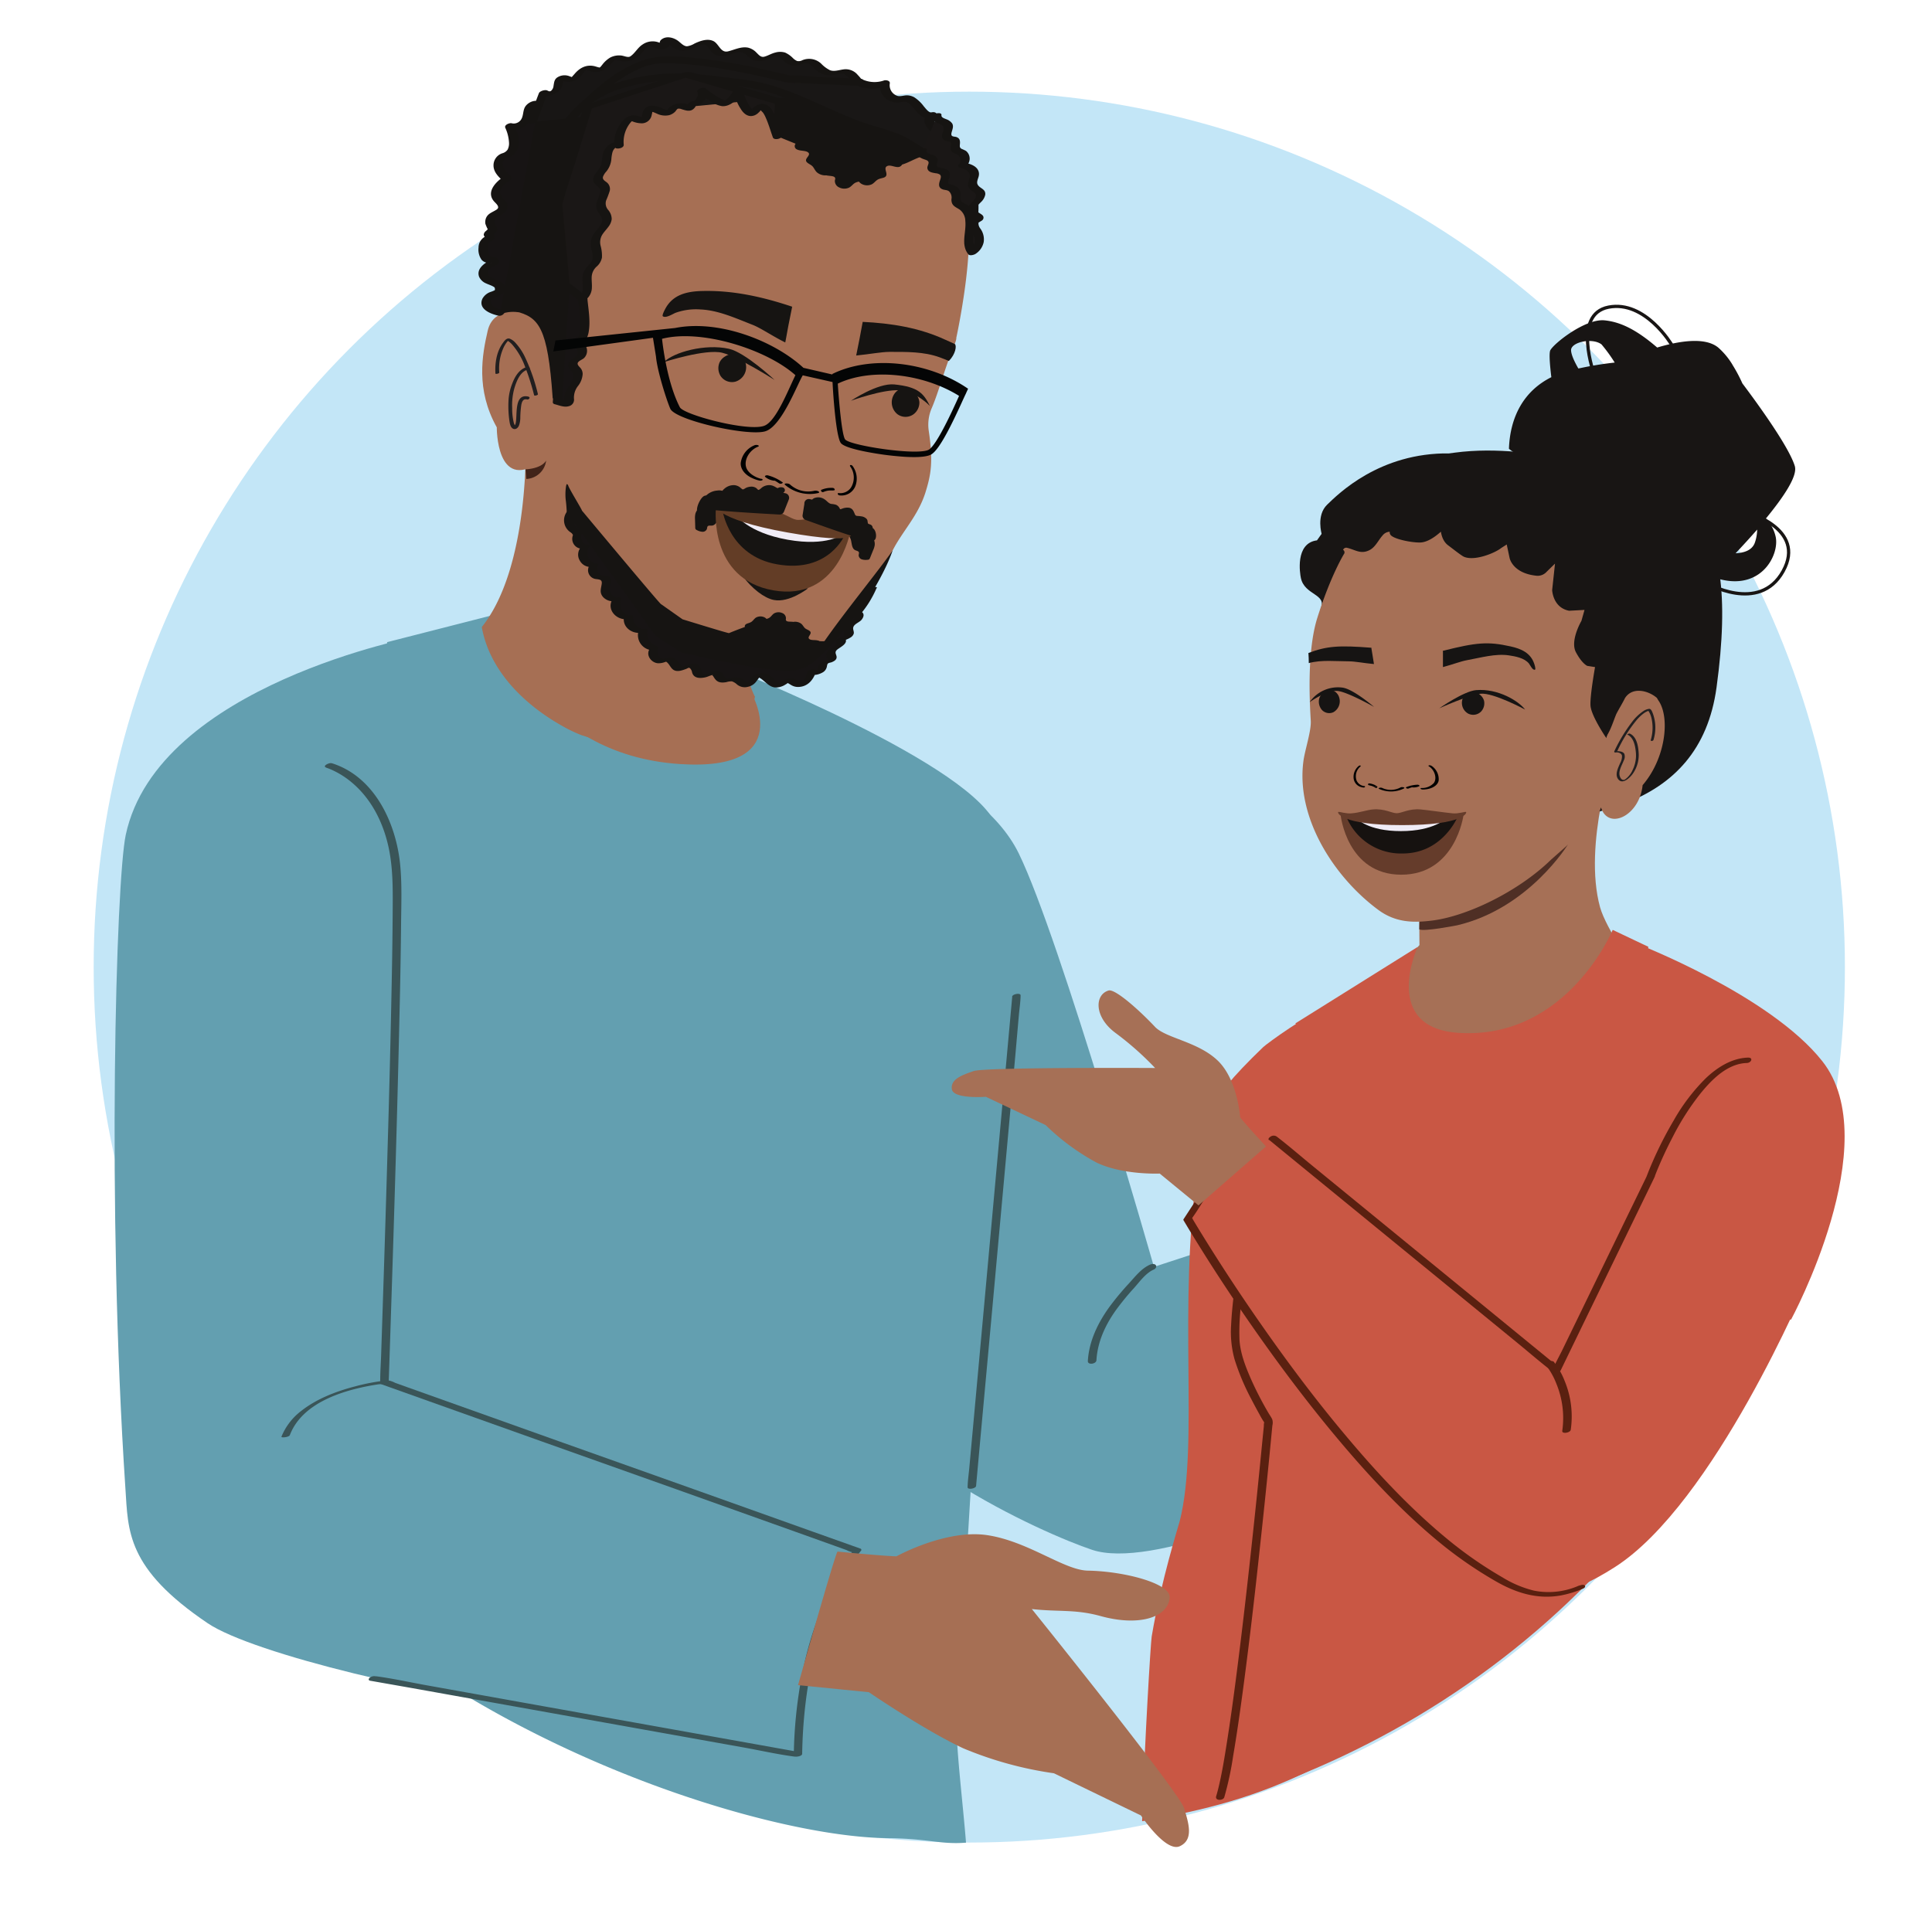 <svg xmlns="http://www.w3.org/2000/svg" viewBox="0 0 637.33 635.77"><defs><style>.cls-1{fill:#c3e6f7;}.cls-2{fill:#639fb0;}.cls-3{fill:#865823;stroke:#865823;stroke-width:1.13px;}.cls-21,.cls-23,.cls-24,.cls-25,.cls-3{stroke-miterlimit:10;}.cls-4{fill:#735344;}.cls-5{fill:#3a5558;}.cls-6{fill:#a66f54;}.cls-7{fill:#161412;}.cls-8{fill:#221f20;}.cls-9{fill:#010101;}.cls-10{fill:#171414;}.cls-11{fill:#181615;}.cls-12{fill:#191716;}.cls-13{fill:#1a1716;}.cls-14{fill:#040505;}.cls-15{fill:#412319;}.cls-16{fill:#633d26;}.cls-17{fill:#f0ecf6;}.cls-18{fill:#c95744;}.cls-19{fill:#a67056;}.cls-20{fill:#4f2f25;}.cls-21,.cls-23,.cls-24{fill:#181514;}.cls-21,.cls-23,.cls-24,.cls-25{stroke:#181514;}.cls-21{stroke-width:0.45px;}.cls-22{fill:#161413;}.cls-23{stroke-width:0.44px;}.cls-24{stroke-width:0.47px;}.cls-25{fill:none;stroke-width:1.08px;}.cls-26{fill:#868686;}.cls-27{fill:#5a2010;}.cls-28{fill:#653c2b;}.cls-29{fill:#161210;}</style></defs><g id="Layer_14" data-name="Layer 14"><circle class="cls-1" cx="319.75" cy="319.09" r="288.85"/><path class="cls-2" d="M292.94,606.49c-47.87-.43-171.5-41.71-221.78-124.48,10.34-20.37-4.82-48.93-4.82-48.93l61.42-221.22,39.82-10.18s14.09,35.76,56.95,41.5c0,0,9.08,3.95,9.11,3.94,34.15-5.81,6.27-21.32,4.71-24.8l55.18,26.33,40.29,104.09c4.82,9.41.87,65.85-12.19,87.33l.5,20-3.48,57.49a40.16,40.16,0,0,1,3.52,30.68c-11.28-1.45-5.57,33.7-3.5,59.73C310.38,608.66,306.08,606.6,292.94,606.49Z"/><path class="cls-2" d="M273.71,241.5s48.61,11.87,62.39,40.14S380.66,418,380.66,418l73.12-23.91,83.91.6s-42.26,65.86-73.93,82.19c-35.35,21.13-84.57,40.8-103.48,34.48-15.69-5.23-77.19-32.26-86.73-67.46l-7.64-27Z"/><line class="cls-3" x1="147.12" y1="397.16" x2="148.55" y2="396.52"/><path class="cls-2" d="M240.48,220.32s82.11,32.41,88.47,52.85c9.66,31.06,7.14,91.08,7.14,91.08l-28.88-1.88Z"/><path class="cls-4" d="M41.6,378.75l-.23,0,.22-.11A.12.12,0,0,1,41.6,378.75Z"/><path class="cls-4" d="M40.92,378.8l-.29,0A.19.19,0,0,1,40.92,378.8Z"/><path class="cls-5" d="M333.91,328.89l-1.47,16.19-3.52,38.61-4.24,46.66L321,470.7l-1.23,13.43c-.18,2.07-.5,4.18-.57,6.27a2.11,2.11,0,0,1,0,.26c-.09,1,2.71.49,2.79-.38l1.47-16.19L327,435.48l4.25-46.67,3.67-40.35L336.1,335c.19-2.08.51-4.19.57-6.27l0-.27c.09-1-2.71-.49-2.79.39Z"/><path class="cls-6" d="M244.62,238a36.62,36.62,0,0,1-10.22,7.2,37.63,37.63,0,0,1-15.06,2.72l-5.76-.26a49,49,0,0,1-12.06-2.09l-9.69-3a48,48,0,0,1-5.19-2.4c-13.63-7.38-25.15-18.87-27.71-33.28,16.1-20.09,14.48-62.37,14.48-62.37l84.25,37.69s-3.49,36.95-8.6,36.53c-5.45-.44-.39,10.67,0,11.12C248.14,233.66,247.4,235.38,244.62,238Z"/><path class="cls-6" d="M226.57,211.61l28.88,3.93,14.91-.76c1.46.28,10.35-13.33,11.66-15,4.09-5.25,9.43-12.14,12.42-18.1,3.21-6.39,8.48-11.49,10.92-19.43,1.78-5.81,2.53-10,1-20.21a13.83,13.83,0,0,1,1.09-7.59c2.26-5.35,3.86-11.78,6.73-19,.23-.56,1.41-3.28,1.29-4,0,0,6.75-30.88,3.08-43s-11.18-18.68-19-22.22S267.35,40,267.35,40L235.76,25.63,204,38.43,183.55,70.37l-4.93,40.36-2,36.48"/><path class="cls-7" d="M187,110.16c-.38,3.12.81,19.21.63,22.29l-15.94-3.09c-3-11.44-6.6-24.91-7.94-28.07-2.09-4.94,5.48-26.56,6.71-34.69l.27-1.76C171.84,57,181.42,46,196.29,35.27c27.64-19.92,26-18.59,62.12-9.65,2.27.57,4.53,1.22,6.7,1.93,20.54,6.77,41.61,12.25,52,32.22,7.5,14.4,4.69,4.72,2.34,13.44,2.45-17.59-1.88-12.92-3.33-15.28-8.51-13.86-15.95-1.93-21-3.59a17.76,17.76,0,0,0-8.73-.68c-5.32.26-10.14-1.25-15.41-3-3.92-1.29-13.72-5.36-14.55-5.7-2.39-2.36,1.78-12.48-3.09-14.08-11.33-3.74-27.75-6.35-34.16.27-5.16,5.33-24.18,5.88-25,24"/><path class="cls-7" d="M266.24,211.18a1.36,1.36,0,0,1-.51-.29c-2.69-2.56-2.73-3.74-4.16-4.36a8.74,8.74,0,0,0-1.53-.64c-4.19-1.36-6.73-2.27-19.56,3-.25.11-15-4.47-15.31-4.55L218,199.29c-1.16-1-26-30.79-26-30.79-.3-.9-4.55-7.68-4.62-8.51-.09-.06-.17-.13-.26-.18l-.17-.11a1.07,1.07,0,0,1-.07.15,5.14,5.14,0,0,0-.21,1,17.15,17.15,0,0,0,0,4.47c.29,2.29.29,4.57.5,6.85q.12,1.22.33,2.4c3,2.66,19.45,33.08,30.48,41.19a53.17,53.17,0,0,0,9.58,3.2c12.19,3.22,24.15,5.31,37,3.92a11.13,11.13,0,0,0,8.1-4.9c5.12-7.77,17.61-24.14,21.8-36.35-4.65,6.69-15.67,20.11-22.45,29.86-.2.3-4.95-.27-5.36-.23"/><path class="cls-6" d="M177.8,152.62C163.68,162.21,163.88,141,163.88,141c-7-12.51-4.81-24-3-31.86s10.46-6.07,10.46-6.07c7.22,2.18,9.77,6.76,11.26,32.75"/><path class="cls-7" d="M163.7,101.29s-3.47-27.35,6.85-52.51S211,16.21,225.21,16.37s62.6,14,73.63,21.64,27.64,13.72,20.38,44.39c0,0,6.26-29.56-27.54-35.94-12-2.25-42.06-16-58.17-19.77C226.84,25.11,201.59,38,198,41.27c-8.17,7.56,3.83,30.2-12.44,56-5.37,8.52-8-8.45-13.8-3.27S163.7,101.29,163.7,101.29Z"/><path class="cls-8" d="M177.45,130.05a63.49,63.49,0,0,0-4.08-11.84,19.34,19.34,0,0,0-3.32-5.09,5.12,5.12,0,0,0-1.91-1.38c-1-.29-1.65.61-2.16,1.3-2.16,2.91-2.74,6.65-2.55,10.19,0,.28,1.29.06,1.27-.33a16.53,16.53,0,0,1,1.48-8.35,9.88,9.88,0,0,1,1.25-1.94,4.91,4.91,0,0,1,.43-.48s.3-.28.11-.12l-.89.24c-.22,0,.31.14.38.18a6.19,6.19,0,0,1,1.4,1.14,23.19,23.19,0,0,1,4.42,7.64,75.28,75.28,0,0,1,2.91,9.18c.08.33,1.34,0,1.26-.34Z"/><path class="cls-8" d="M174.26,130.85c-4.87-1.13-3.47,6.47-4.2,9-.08.28-.3.5-.38.74l.3,0,0,0s-.14-.17-.16-.23c-.09-.28-.24-.54-.32-.83a19.69,19.69,0,0,1-.54-4.9,20.68,20.68,0,0,1,.72-6.52c.69-2.3,1.92-5.59,4.56-6.19.79-.18.55-1.05-.23-.87-2.62.59-4.12,3.11-5,5.43a17.71,17.71,0,0,0-1.27,5.81,34.6,34.6,0,0,0,.25,6.19c.13.88.28,2.42,1.17,2.92s1.69-.2,2-.91a7.55,7.55,0,0,0,.48-2.79,32.5,32.5,0,0,1,.32-4.06c.22-1.13.6-2.15,1.91-1.84.62.14,1.26-.73.43-.93Z"/><path class="cls-7" d="M244.57,117.66a4.86,4.86,0,0,0-5.35-.07,4.74,4.74,0,0,0-1.81,1.89,4.86,4.86,0,0,0,.29,4.56,4.5,4.5,0,0,0,4.91,1.88,5,5,0,0,0,3.51-5.23,4.4,4.4,0,0,0-1.55-3"/><path class="cls-7" d="M297.28,128.25a4.88,4.88,0,0,1,5,1.94,4.74,4.74,0,0,1,1,2.43,4.81,4.81,0,0,1-2,4.12,4.51,4.51,0,0,1-5.25-.09,5,5,0,0,1-1.31-6.16,4.44,4.44,0,0,1,2.57-2.24"/><path class="cls-7" d="M280.71,132.23s8.8-5.93,14.29-5.39c8,.81,9.68,3,11.77,7.12,0,0-4.42-4.77-10.08-5.18C291.28,128.38,280.71,132.23,280.71,132.23Z"/><path class="cls-7" d="M255.53,125.37s-9.69-9.1-15.07-10.29c-7.86-1.74-18.18,1.1-21.45,4.39,0,0,13.73-4.45,19.24-3.08C243.51,117.7,255.53,125.37,255.53,125.37Z"/><path class="cls-7" d="M261.32,101.2q-.56,2.8-1.13,5.64c-.29,1.43-.85,4.72-1.15,6.15-4.27-2.11-8-4.73-10.8-5.83C242.66,105,237,102.35,231,102.1a19.93,19.93,0,0,0-8.12,1.1c-.83.31-3.21,1.89-4.21,1.16-.42-.3.79-2.46.91-2.68,2.44-4.36,6.78-5.51,11.83-5.66,10.31-.3,20.17,1.91,29.93,5.18"/><path class="cls-7" d="M315,113.52l-3.12-1.41c-8.65-4-17.82-5.45-27.29-5.91q-.53,2.82-1.06,5.65c-.26,1.44-.83,4-1.09,5.45,4.39-.43,8.25-1.19,11-1.2,5.53,0,11.36-.11,16.58,1.81.42.16,2.64,1,3,1.19C315.25,116.82,315.63,114.08,315,113.52Z"/><path class="cls-7" d="M245.14,190.24l21.39,3.89s-6.1,4.83-11.25,3.83C252.06,197.33,248,194.12,245.14,190.24Z"/><path class="cls-9" d="M268.64,161.93a8.9,8.9,0,0,1-8.06-2.11c-.46-.43-2.24-.44-1.6.16a12.57,12.57,0,0,0,11,2.68c.32-.1.32-.34,0-.54a2,2,0,0,0-1.32-.19"/><path class="cls-9" d="M258.1,159.11a14.12,14.12,0,0,0-4.78-2.26,1.11,1.11,0,0,0-.82.1c-.17.1-.24.28-.06.42a5.46,5.46,0,0,0,2.63,1.19,1.06,1.06,0,0,0,.92-.18c.2-.21-.06-.42-.29-.46a4.38,4.38,0,0,1-2.12-1l-.89.53a12.83,12.83,0,0,1,4.27,2,1,1,0,0,0,.94.07c.21-.07.46-.3.2-.48"/><path class="cls-9" d="M251.16,158c-2-.45-4.24-1.82-4.93-3.57-1-2.66,1.06-6,3.89-7.07.31-.11.21-.35-.06-.46a1.63,1.63,0,0,0-1.13,0,7.31,7.31,0,0,0-4.58,5.89c-.09,2.13,1.57,4,3.89,5a10.49,10.49,0,0,0,2.19.75,1.41,1.41,0,0,0,1.08-.13c.2-.22-.06-.39-.35-.45"/><path class="cls-9" d="M272.57,161.59a.27.27,0,0,1,.33-.34,2.44,2.44,0,0,0,1.68-.22l.4.77a7.11,7.11,0,0,0-3.4.55.57.57,0,0,1-.64-.23c-.1-.14-.19-.42,0-.52"/><path class="cls-9" d="M271,161.6a7.92,7.92,0,0,1,3.81-.6.69.69,0,0,1,.5.36.3.3,0,0,1-.1.42"/><path class="cls-9" d="M276.73,162.69a4.22,4.22,0,0,0,4-1.84,6.31,6.31,0,0,0-.29-7,.25.25,0,0,1,.18-.42.76.76,0,0,1,.66.36,7,7,0,0,1,1.06,6.09,4.91,4.91,0,0,1-5.37,3.57c-.21,0-.55-.2-.6-.46s.15-.35.34-.32"/><path class="cls-7" d="M232.72,166.12c-1.4.84-2.92,1.84-3.33,3.42a6.47,6.47,0,0,0-.12,1.76l.08,2.75a1,1,0,0,0,.11.53,1.05,1.05,0,0,0,.48.35,4.39,4.39,0,0,0,1.82.53,1.49,1.49,0,0,0,1.46-1,2.29,2.29,0,0,1,.18-.75c.29-.42.93-.25,1.43-.29,1.28-.09,1.82-1.61,2.56-2.64a6.55,6.55,0,0,1,4.46-2.38,13.29,13.29,0,0,0,2.58-.46,2.51,2.51,0,0,0,1.71-1.82"/><path class="cls-7" d="M286.69,175.49c1,1.29,2.05,2.77,1.86,4.39a6.38,6.38,0,0,1-.53,1.69L287,184.1a1,1,0,0,1-.3.46,1,1,0,0,1-.57.14,4.26,4.26,0,0,1-1.88-.16,1.5,1.5,0,0,1-1-1.46,2.08,2.08,0,0,0,.11-.77c-.12-.5-.78-.56-1.23-.78-1.16-.55-1.11-2.16-1.43-3.4a6.59,6.59,0,0,0-3.29-3.83,12.74,12.74,0,0,1-2.24-1.36,2.51,2.51,0,0,1-.93-2.32"/><path class="cls-7" d="M297.2,52.57a7.46,7.46,0,0,0-3.29-1.81l-1.29-.68Q286.56,49,280.44,48.2a8.82,8.82,0,0,0-3,0l-.3.09c-3-.63-6-1.22-9-1.74l-1.44.13a8.28,8.28,0,0,0-3.69.4,1.18,1.18,0,0,0-.1,2.23c1.16.6,3.09.27,3.81,1.11s-1.18,1.76-.78,2.76c.25.63,1.3,1,1.93,1.54s.9,1.47,1.6,2.13a4.27,4.27,0,0,0,3.1,1c1.12.28,2.72.09,2.94.93a1.24,1.24,0,0,1-.09.66,2.32,2.32,0,0,0,1.37,2.38,3.76,3.76,0,0,0,3.27.1c.89-.45,1.34-1.31,2.28-1.71a5.5,5.5,0,0,1,1-.29,3,3,0,0,0,.95.8,3.76,3.76,0,0,0,3.27.1c.89-.45,1.34-1.31,2.28-1.71s1.91-.36,2.38-.95c.74-.94-.8-2.57.29-3.28s2.67.43,4,.21A1.44,1.44,0,0,0,297.2,52.57Z"/><path class="cls-7" d="M242.17,211a6.18,6.18,0,0,0,2.78,1.24l1.09.46c3.3.35,6.62.59,9.94.74a7.42,7.42,0,0,0,2.46-.18l.23-.09c2.44.31,4.89.6,7.35.82l1.15-.19a6.82,6.82,0,0,0,2.95-.57,1,1,0,0,0-.06-1.81c-1-.41-2.51,0-3.15-.65s.83-1.49.45-2.27c-.24-.5-1.11-.73-1.66-1.12s-.82-1.13-1.42-1.61a3.43,3.43,0,0,0-2.57-.58c-.92-.16-2.2.1-2.44-.57a1.1,1.1,0,0,1,0-.54,1.86,1.86,0,0,0-1.25-1.82,3,3,0,0,0-2.65.12c-.69.43-1,1.15-1.73,1.54a5.36,5.36,0,0,1-.77.29,2.34,2.34,0,0,0-.81-.58,3.06,3.06,0,0,0-2.65.12c-.69.43-1,1.15-1.73,1.54s-1.52.41-1.86.92c-.53.8.81,2,0,2.67s-2.18-.18-3.22.08A1.17,1.17,0,0,0,242.17,211Z"/><path class="cls-10" d="M165,103.2a7.78,7.78,0,0,1-3.46-1.33,2.66,2.66,0,0,1-.79-3.32c1.08-1.66,4.39-1.45,4.49-3.42-1.3-2.15-5.23-2-5.78-4.47-.44-2,1.83-3.4,3.73-4.15-1-1.34-.84-.24-2.39-.91s-1.85-4.73-.71-6,1.66,0,1.33-1.94c-1.22-.6,1.79-1.25,1-2.34a3.1,3.1,0,0,1-.18-3.79c1.08-1.25,3.49-1.36,3.71-3,.2-1.39-1.48-2.25-2.14-3.49-1.19-2.28,1.27-4.68,3.42-6.08a9.59,9.59,0,0,1-2.53-3.11,3.24,3.24,0,0,1,.65-3.72,13.4,13.4,0,0,1,2.22-1.08c3-1.68,2-6.12.71-9.25a4.88,4.88,0,0,0,5.65-3.15,15,15,0,0,1,.85-3.23c.56-1,2.17-1.44,2.74-.47"/><path class="cls-7" d="M165.52,102.12c-1.24-.26-2.76-.6-3.34-1.88s.1-1.69,1.09-2.11c1.27-.54,4.1-1.64,3.42-3.54-.61-1.74-3.31-2.2-4.69-3.07a1.74,1.74,0,0,1-.94-2.15c.44-1,1.81-1.59,2.78-2,.53-.21,1.2-.95.73-1.53a2.82,2.82,0,0,0-1.26-1,7.28,7.28,0,0,0-1.16-.07c-1-.17-1.17-1.65-1.22-2.47a5.12,5.12,0,0,1,.16-1.7c.06-.18.16-.34.23-.51a1.18,1.18,0,0,1,.26-.24c-.07,0-.29.14-.06,0,1.1-.52,1.71-.92,1.48-2.24a1.63,1.63,0,0,0-.13-.48c-.22-.43-.18-.38-.32,0-.23.65-.06.31.12.23a3,3,0,0,0,1-.9c.92-1.24-.28-1.93-.47-3.15-.27-1.71,1.34-2,2.49-2.67a3,3,0,0,0,1.73-3c-.27-1.56-2.06-2.24-2.38-3.72-.4-1.89,1.82-3.46,3.15-4.35.34-.22.81-.94.39-1.33-1.27-1.18-3.24-2.93-2.58-4.91.31-1,1.39-1,2.18-1.48A5.34,5.34,0,0,0,170,50.43c2-2.57.9-6.34-.21-9l-2.06,1.49A7.06,7.06,0,0,0,173.87,41a5.66,5.66,0,0,0,1.54-2.5c.2-.68.25-1.38.43-2.07.07-.28.26-.57.31-.85.21-.13.22-.17,0-.12s-.15,0-.14.12c.82,1.07,3.72-.11,2.8-1.33-1.54-2-4.89-.62-5.77,1.35-.59,1.32-.37,2.9-1.3,4.06a2.9,2.9,0,0,1-3,1c-.66-.14-2.45.52-2.06,1.49a13.4,13.4,0,0,1,1.24,5,4.45,4.45,0,0,1-.48,2.24,3.13,3.13,0,0,1-1.75,1.19,4.18,4.18,0,0,0-2.89,4c0,2.11,1.52,3.64,3,5l.39-1.33c-2.54,1.69-5.8,4.92-3.38,8,.61.79,2.39,2,1,2.91s-2.75,1.2-3.44,2.69a3.61,3.61,0,0,0-.25,2,15.6,15.6,0,0,0,.84,1.92c0-.26-.42.25-.63.43a1.75,1.75,0,0,0-.75,1.18c0,.34.13.39.24.68,0-.07.37.51.17.51s1.45-.8.86-.84a2.12,2.12,0,0,0-.36.13,4.12,4.12,0,0,0-2.63,3.84,5.81,5.81,0,0,0,1,4,3.09,3.09,0,0,0,1.83,1,2.77,2.77,0,0,0,1.07.08,1.8,1.8,0,0,1,.22,0c.08.16-.85-.54-.19.28l.73-1.53c-2.19.89-5.53,2.93-4.47,5.79a4.33,4.33,0,0,0,2.33,2.2c.94.46,2.51.83,3.15,1.72.19.27.2.17-.14.41a8,8,0,0,1-1.56.67,4.93,4.93,0,0,0-2.69,2.24c-1.55,3.45,2.86,5.08,5.32,5.6,1.47.31,3.09-1.73,1.07-2.16Z"/><path class="cls-11" d="M175.64,40.19c.57-1.43,3-8.26,3.6-9.69A3.36,3.36,0,0,0,184,28.4c.21-1,.09-2.29,1-2.74s1.94.48,3,.59c2.29.25,3.18-3.39,5.44-3.85,1.42-.28,2.82.82,4.25.59,2.15-.34,3-3.36,5.08-3.91,1.46-.38,3,.6,4.47.43,3.25-.36,4.68-5.63,7.92-5.16,1.18.17,2.15,1.15,3.35,1.23,2.14.14-.66-2.56,1.48-2.53,2,0,3.19,2.31,5.09,2.82,3.09.84,6.39-3.26,9.13-1.6,1.18.71,1.64,2.25,2.79,3,2.68,1.77,6.33-1.92,9.31-.7,1.5.62,2.36,2.34,3.92,2.79,2.41.7,4.78-2.05,7.22-1.47,1.95.46,3.07,2.86,5.06,3.06,1.39.14,2.67-.88,4.07-.87,2.39,0,3.73,2.89,6,3.74,1.88.71,3.94-.12,5.94-.29s5.63,4.24,5.38,6.23"/><path class="cls-7" d="M177.15,40c1.26-3.2,2.35-6.48,3.6-9.68l-2.74.88c2,1,4.71.28,6.3-1.1a3.75,3.75,0,0,0,1.28-2.35,6.92,6.92,0,0,0,.29-1.54l.05-.13c-1,.13-1.19.27-.56.43a4.89,4.89,0,0,0,1,.38,5.55,5.55,0,0,0,5.43-2c.33-.37,1.23-1.83,1.77-1.88,0,0,.78.37.9.4s.51.15.77.21a5.92,5.92,0,0,0,2.14.08c2.36-.36,3.43-1.94,5-3.5.46-.45.51-.47,1.13-.35s1.26.32,1.91.39a6.82,6.82,0,0,0,3.66-.66c1.68-.81,2.77-2.28,4-3.59.29-.31.68-.55.95-.86s.34,0-.07-.07a2.36,2.36,0,0,1,.58.15c1.22.42,2.14,1.17,3.51,1.11a3.62,3.62,0,0,0,2.53-.95c.39-.52.18-1,.08-1.56a1.28,1.28,0,0,0-.07-.39v-.07c.1-.56-.34-.41-1.33.46.12.12.58.2.75.3a6.15,6.15,0,0,1,.68.45,12.08,12.08,0,0,0,2.65,1.84c2.1.84,4.45,0,6.39-.9a5.38,5.38,0,0,1,2.39-.87c1.13.12,1.8,1.5,2.41,2.27,1.49,1.89,3.75,1.82,5.9,1.24,1-.26,1.9-.66,2.88-.91a3,3,0,0,1,2.93.92A7.57,7.57,0,0,0,249,20a6.28,6.28,0,0,0,3.59-.19c1-.29,1.91-.85,2.9-1.15,1.2-.36,2.08.54,2.93,1.29a5.71,5.71,0,0,0,3,1.67,6,6,0,0,0,2-.1c.75-.15,1.5-.59,2.25-.68,1.14-.15,2.16,1,2.93,1.67a8.22,8.22,0,0,0,3.16,2.08,9.87,9.87,0,0,0,4.36-.06,6,6,0,0,1,1.91-.26,3.53,3.53,0,0,1,1.27.77c1.39,1.13,3.22,3.18,3.09,5.11,0,.62,3,.21,3-.81.12-1.69-1.34-3.48-2.44-4.62a5.14,5.14,0,0,0-4.85-1.8c-1.39.19-2.94.76-4.31.24A10.4,10.4,0,0,1,270.89,21a5.79,5.79,0,0,0-6.2-1.14,2.57,2.57,0,0,1-1.73.27,4.58,4.58,0,0,1-1.37-.94A8.64,8.64,0,0,0,259,17.35a5.72,5.72,0,0,0-3.28,0c-1.23.3-2.32,1-3.54,1.34s-1.89-.63-2.62-1.31a5.59,5.59,0,0,0-2.84-1.67c-2.3-.41-4.36.69-6.53,1.23-2.47.61-3-2.42-4.8-3.36-2-1-4.37-.09-6.22.75a6.65,6.65,0,0,1-2.53.94c-1.12,0-2.06-1.11-2.89-1.74-1.54-1.17-4-1.83-5.64-.42a1.35,1.35,0,0,0-.41,1.49,3.81,3.81,0,0,0,.16.79c-.09-.08,1.21-.36,1.2-.61,0,0-1.2-.54-1.31-.6a5.85,5.85,0,0,0-5.82.53c-1.57,1-2.46,2.87-4,3.89-.77.5-2-.17-3-.28a6.41,6.41,0,0,0-3.6.65,9.07,9.07,0,0,0-2.59,2.31c-.32.38-.71,1-1.19,1.15.39-.15.47-.08-.19-.24-.39-.09-.76-.23-1.15-.33-2.69-.67-4.9.46-6.61,2.46-.33.39-.69.75-1,1.14l-.18.16c-.33.21-.15.19.55-.07,0,0-1-.37-1.08-.39a4.46,4.46,0,0,0-3.9.29c-1.15.68-1.18,1.68-1.39,2.88a2.46,2.46,0,0,1-.84,1.66c-.46.27-.74.11-1.23-.14-.66-.33-2.46.15-2.75.89-1.26,3.21-2.34,6.48-3.6,9.69-.28.72,2.68.39,3-.48Z"/><path class="cls-12" d="M283.46,27.12a11,11,0,0,0,8.36.35,4.57,4.57,0,0,0,4.34,5.21,19.8,19.8,0,0,1,3-.24c3.43.47,4.88,6.32,8.25,5.52-1.58.83-.73,3.36.69,4.44s3.36,1.85,3.86,3.56c.18.61.15,1.26.38,1.85a5.11,5.11,0,0,0,1.51,1.8,19.21,19.21,0,0,1,5.32,8c1.83,5.34,3.11,9.93.57,22.46,3.2-15-2.62-18.11-5.74-23-2.64-4.11-8.46-5.85-12.41-8.73s-8.57-4.31-13.19-5.62c-14.13-4-28.66-13.8-43.26-15.46-12.4-1.41-22.68-3.43-34.87-.72s-17.51,6.06-24.87,16.15c0,0,17.48-22.74,33.26-23.09S260,26,260,26Z"/><path class="cls-7" d="M282.58,28.15a13.07,13.07,0,0,0,9.53.38l-1.83-1A5.45,5.45,0,0,0,292.93,33a5.69,5.69,0,0,0,3.1.81c1.11,0,2.27-.55,3.31,0,1.46.81,2.36,2.43,3.52,3.58A5,5,0,0,0,307.65,39l-1.29-1.77a3,3,0,0,0-1.17,3.68,6.73,6.73,0,0,0,3.13,3.32,5.93,5.93,0,0,1,1.79,1.51c.51.8.38,1.78.75,2.63a6,6,0,0,0,1.63,2,19.37,19.37,0,0,1,2.15,2.29c3.24,4.1,4.84,10,4.94,15.15a58.5,58.5,0,0,1-1.42,12.43c-.31,1.52,2.8,1.14,3.09-.23,1-4.75,1.57-10-.14-14.65-1.07-2.9-3-5.14-4.82-7.56A21.21,21.21,0,0,0,312,53.1a74.76,74.76,0,0,0-6.92-4c-2.69-1.55-5.1-3.39-8-4.63a85.59,85.59,0,0,0-9.09-3c-12.56-3.84-23.86-11.09-36.69-14.16a89,89,0,0,0-9.75-1.51c-3.39-.42-6.78-.86-10.18-1.17a70.11,70.11,0,0,0-20,.7c-5.47,1.07-11,2.64-15.8,5.58s-8.27,7.07-11.49,11.46c-1.15,1.57,1.7,2,2.56.92a85,85,0,0,1,11.91-12.45,51.41,51.41,0,0,1,11.39-7.73,23.73,23.73,0,0,1,6.08-2,30.74,30.74,0,0,1,6.78-.16c9.92.48,19.8,2.38,29.47,4.55,2.26.5,4.51,1.06,6.76,1.61a25,25,0,0,0,4.65.3l19.25.89a2,2,0,0,0,2-.94A1,1,0,0,0,284,26l-17.36-.79a49.42,49.42,0,0,0-6.07-.28c.49,0,.33.08,0,0s-.81-.21-1.21-.3c-1.45-.36-2.9-.71-4.36-1a188.65,188.65,0,0,0-29.47-4.83c-4.81-.33-9.47-.37-14.05,1.31a45.41,45.41,0,0,0-12.32,7.17,86.38,86.38,0,0,0-15,15.1l2.56.92c2.73-3.73,5.71-7.37,9.54-10a36,36,0,0,1,12.11-5,62.24,62.24,0,0,1,19-1.64c3.28.21,6.54.58,9.8,1s6.4.68,9.56,1.2c12.45,2,23.53,8.88,35.22,13.23,5.81,2.16,12.16,3.19,17.44,6.59,2.3,1.48,4.58,2.86,7,4.19a18,18,0,0,1,5.91,4.5c1.84,2.44,4,4.9,5.36,7.65,2.29,4.76,1.66,10.32.62,15.31l3.09-.23c1.18-5.9,2.08-12.09.79-18a32,32,0,0,0-2.23-6.77,19.68,19.68,0,0,0-3-4.66,23.25,23.25,0,0,0-1.78-1.8,3.82,3.82,0,0,1-1.43-2.61c-.32-1.84-1.72-2.87-3.19-3.83a5.34,5.34,0,0,1-1.84-1.59c-.33-.53-.81-1.6-.15-2a1,1,0,0,0,.38-1.39c-.36-.52-1.14-.49-1.67-.38-.91.17-2-1.44-2.52-2a12.07,12.07,0,0,0-3.1-2.95,5.1,5.1,0,0,0-2.25-.66c-1.06-.06-2.16.41-3.21.21a3.68,3.68,0,0,1-2.64-4.15c.14-.93-1.21-1.16-1.83-1a9.58,9.58,0,0,1-7.21-.32C283,25.5,280.8,27.37,282.58,28.15Z"/><path class="cls-10" d="M287.66,194.27a32.23,32.23,0,0,1-4.91,8.08c1.07.53.34,2.21-.66,2.86s-2.34,1.34-2.26,2.53c0,.41.24.8.26,1.21.06,1.31-1.61,1.86-2.91,2,.75.79-.17,2.05-1.12,2.59s-2.15,1.23-2,2.31c.06.53.47,1,.38,1.54-.2,1.1-2,.83-2.74,1.67-.43.48-.39,1.21-.63,1.81a2.07,2.07,0,0,1-3.29.6c-.58,2.2-2,4.95-4.21,4.5-1.38-.28-2.51-1.82-3.86-1.44-.84.24-1.33,1.13-2.13,1.49-2.68,1.21-4.95-4.37-7.63-3.16-1.44.65-1.74,3-3.29,3.25s-2.47-1.56-3.92-1.93-3.43.95-4.75,0c-.57-.41-.81-1.14-1.27-1.67-1.05-1.22-2.51.17-4.1.42-2.85.44-2.8-1.55-2.8-1.55-.52-2-1.6-2-3.55-1.29a4.52,4.52,0,0,1-2,.61c-1.69-.17-2.07-3-3.77-3.14a5.57,5.57,0,0,0-1.78.52c-2.18.64-4.29-2.45-2.9-4.25a4.74,4.74,0,0,1-3.77-5.71,4.29,4.29,0,0,1-4.77-4.49c-2.91.36-5.37-3.39-3.89-5.92a3.39,3.39,0,0,1-3.86-3.73c.19-1.06.85-2.35,0-3.08-.53-.48-1.35-.33-2.06-.44a2.72,2.72,0,0,1-1.72-4c-2.87.28-4.87-4-2.83-6-2.25.16-3.77-3.16-2.18-4.76-3-.54-4.42-4.84-2.37-7.06l29.34,40.64,8.33,5.39s31.19,7.54,37.55,5.73S287.66,194.27,287.66,194.27Z"/><path class="cls-7" d="M286.15,194.53a32.59,32.59,0,0,1-4.78,7.92c-.1.11-.24.3-.05.42,1.81,1.23-1.72,3-2.37,3.73a2.09,2.09,0,0,0-.57,2c.16,1,.24,1.66-.92,1.82-.1,0-2.12.55-1.8,1,1,1.45-1.28,2.31-2.14,3-1.17,1-1,1.77-.61,3.11.18.61-.48.52-1.11.76a4,4,0,0,0-1.49.91,3.33,3.33,0,0,0-.61,1.51,3.5,3.5,0,0,1-.14.46c-.22.25-.17.34.15.26s.37,0-.07-.11a1.58,1.58,0,0,1-.43-.34c-.5-.46-2.76.13-2.94.79a8.46,8.46,0,0,1-1.56,3.32l-.21.22c-.39.29-.29.32.31.1-.05.1-.93-.39-1-.45a10.31,10.31,0,0,0-1.63-.89,4.91,4.91,0,0,0-3.64.39,4.15,4.15,0,0,0-1.28.91l-.24.23c.65,0,.78,0,.38-.08-.12-.15-.53-.26-.71-.38-1.48-1-2.61-2.67-4.44-3a5.46,5.46,0,0,0-3.17.54,6,6,0,0,0-2.3,2.37,3.31,3.31,0,0,0-.38.52l-.19.19c1-.09,1.17-.24.55-.44a12.12,12.12,0,0,0-1.36-1,4.58,4.58,0,0,0-3.41-.76,6.92,6.92,0,0,1-2.14.33c-.7-.18-1-1-1.37-1.48-.81-1.14-2-1.12-3.25-.83-1,.23-2.37,1.23-3.31.54-.42-.3-.43-.66-.56-1.1-.68-2.47-2.92-2.17-5-1.5a5.83,5.83,0,0,0-1,.38c-.45.12-.52.17-.23.17s.22,0-.07-.08c-.32-.47-.86-.88-1.21-1.37a3.18,3.18,0,0,0-2.12-1.64,5.23,5.23,0,0,0-2.28.29,4.53,4.53,0,0,1-.9.35c.73,0-.29-.35-.49-.51a2.64,2.64,0,0,1-.73-3.51c.12-.17-.13-.32-.26-.34a4.51,4.51,0,0,1-3.5-5.37c.09-.42-.61-.41-.86-.38-2.29.28-4-2.17-3.9-4.25,0-.29-.76-.24-.87-.23-2.65.2-4.1-3.53-3-5.55.27-.52-1.13-.34-1.23-.33-1.36.21-2.59-1.77-2.65-2.89s.94-2.51.24-3.56-2.34-.45-3.32-1.19a2.57,2.57,0,0,1-.63-3.3c.24-.4-.73-.38-.85-.37-1.15.05-2.12-1.22-2.49-2.16a3.11,3.11,0,0,1,.39-3.3c.31-.35,0-.55-.4-.54-1.9,0-3-2.86-1.78-4.22.19-.22.19-.43-.13-.51a4.24,4.24,0,0,1-2.23-6.55l-2.91.51,14,19.41,9.93,13.75c1.75,2.42,3.38,5.06,5.31,7.35a15.61,15.61,0,0,0,3.51,2.41l3.53,2.28a10,10,0,0,0,1.65,1A22.09,22.09,0,0,0,228,216q3.74.85,7.48,1.65c6.27,1.32,12.59,2.56,19,3.3,4.43.51,9,.95,12.83-1.79,4.73-3.42,8.58-8.23,12.27-12.7q4.74-5.76,9.15-11.77l.49-.67c.34-.47-1.11-.35-1.23-.33a2.78,2.78,0,0,0-1.78.85c-2.07,2.86-4.23,5.67-6.43,8.44a125.9,125.9,0,0,1-12.13,13.77A28,28,0,0,1,265,219a9.75,9.75,0,0,1-1.14.75c-.05,0-.23.11-.38.2.11-.07-.09,0,0,0-.24.07.29,0-.16,0l-.27,0c-.45,0-.89.05-1.33.05-1.16,0-2.31-.08-3.46-.19a165.8,165.8,0,0,1-18.26-3c-4.1-.84-8.17-1.95-12.28-2.72-.51-.09,0,.11-.44-.2-.91-.64-1.88-1.22-2.82-1.82l-3.39-2.2-1.3-.83c-.07-.05-.66-.45-.41-.22a10.2,10.2,0,0,1-1.16-1.6l-3-4.18-9.25-12.82q-7.81-10.81-15.63-21.64c-.09-.14-.19-.27-.28-.4-.49-.67-2.48,0-2.91.51a4.72,4.72,0,0,0,2.5,7.56l-.13-.5a3.25,3.25,0,0,0,2.58,5.3l-.4-.54a3.72,3.72,0,0,0-.44,4.41,4,4,0,0,0,4,2.12l-.85-.38a2.93,2.93,0,0,0,2.25,4.4c1.1.15,2.05.16,1.86,1.56-.23,1.65-.81,2.83.38,4.29a4.4,4.4,0,0,0,4.33,1.35L201.9,198c-1.71,3.26,1.47,6.54,4.74,6.3l-.87-.23c-.18,3.09,2.81,5.06,5.65,4.71l-.85-.37a5,5,0,0,0,4,6.06l-.26-.35c-1.39,2.09.61,4.65,2.86,4.72a6.11,6.11,0,0,0,2.08-.36l.36-.12c.43-.18.47-.19.11-.05a2.09,2.09,0,0,1,.54.44c.75.76,1.12,1.91,2.13,2.39,1.24.6,2.78,0,4-.45.6-.26.81-.53,1.23-.2a2.46,2.46,0,0,1,.69,1.38c.55,2,2.63,2,4.41,1.6.75-.16,1.46-.58,2.2-.72l.33-.13c-.29.15-.27.3,0,.44a6.54,6.54,0,0,0,.71,1.06c.91,1.19,2.28,1.18,3.65.95a5.38,5.38,0,0,1,1.85-.26,4.69,4.69,0,0,1,1.64,1,4,4,0,0,0,3.66.79,4.56,4.56,0,0,0,2.82-1.88c.11-.15,1.07-1.43,1.05-1.48l-.72.11a1.88,1.88,0,0,1,.42.14c.24.19.55.31.79.49,1.64,1.19,2.91,3,5.15,2.84a6.08,6.08,0,0,0,2.17-.58c.3-.14,1.83-1,1.83-1.36l-.93.26a2.46,2.46,0,0,1,.68.31c.4.21.77.48,1.17.69a4.31,4.31,0,0,0,2,.52c3.35,0,5.28-2.49,6.11-5.45l-2.94.78c1.28,1.18,3.52.7,4.89-.06a2.8,2.8,0,0,0,1.47-1.79c.11-.36.12-1,.43-1.24s.91-.28,1.22-.41c.62-.26,1.41-.64,1.58-1.36.23-.95-.79-1.66,0-2.57s4.16-2.13,2.81-4l-1.8,1a8.18,8.18,0,0,0,3.78-1.33,2.3,2.3,0,0,0,.87-1.1c.21-.7-.27-1.32-.16-2,.19-1.26,2-1.71,2.76-2.64s1-2,0-2.64l-.05.43a34.29,34.29,0,0,0,5-8.24C289.39,193.47,286.5,193.73,286.15,194.53Z"/><path class="cls-7" d="M235.14,164.83c1-1,1.83-.48,3.1-.52a3.31,3.31,0,0,0,1.89-.64c.41-.31.69-.91,1.13-1.15s.57.06,1,.38a4.34,4.34,0,0,0,1.41.74A4.64,4.64,0,0,0,247,163c.12-.06.48-.14.32-.17s.32.44.31.42a2.65,2.65,0,0,0,1.41.74,4.49,4.49,0,0,0,3.4-1c.17-.12.63-.6.83-.63,0,0,.32.2.36.22a11.38,11.38,0,0,0,1.7.78,3.39,3.39,0,0,0,3.33-1,.91.91,0,0,0-.4-1.51,2.07,2.07,0,0,0-2.15.58c.48-.5.58-.24,0-.55-.25-.15-.5-.3-.77-.43a3.76,3.76,0,0,0-1.74-.39,4.22,4.22,0,0,0-1.93.58c-.42.24-1,.89-1.4,1-.25.06-.49-.39-.84-.63a2.68,2.68,0,0,0-1.48-.45,4.47,4.47,0,0,0-1.8.38c-.28.12-.84.56-1.11.53s-.88-.67-1.14-.83a3.72,3.72,0,0,0-1.54-.56,4.62,4.62,0,0,0-3.33,1.11,5.11,5.11,0,0,0-.73.74c-.33.51,0-.05.21.07a4.14,4.14,0,0,0-1.95-.14,5.79,5.79,0,0,0-3.5,1.53c-1.51,1.41.88,2.5,2,1.43Z"/><path class="cls-7" d="M269.46,166.15c-.49.11,0,.14.26.37s.64.54,1,.8a4.51,4.51,0,0,0,2.52,1.05c.53,0,.58,0,.84.47a2.39,2.39,0,0,0,.95,1,4.45,4.45,0,0,0,3.36-.12l.24-.09c.36-.07.32-.12-.13-.15,0,0,.17.24.19.29.19.37.28.79.48,1.17a2.93,2.93,0,0,0,2.49,1.37,3.44,3.44,0,0,1,1.28.14c.36.19.28.51.32.88a1.47,1.47,0,0,0,.72,1.15,2.84,2.84,0,0,0,.62.27l.26.09c.27.13.26,0-.05-.3,0,1.51,3.09,1,3.07-.27a1.19,1.19,0,0,0-.62-1.13c-.22-.13-.49-.16-.7-.28s-.18,0-.24-.22c-.2-.56,0-1-.52-1.51a3,3,0,0,0-1.29-.7,11.71,11.71,0,0,0-1.76-.2c-.51-.06-.62-.27-.81-.72-.41-1-.77-1.85-2-2a4.72,4.72,0,0,0-2.07.29,3,3,0,0,1-.79.24q-.14,0,.12,0a1.13,1.13,0,0,1-.21-.31,2.42,2.42,0,0,0-1.17-1.17,6.72,6.72,0,0,0-1.61-.29c-.82-.14-1.44-1-2.08-1.43a3.62,3.62,0,0,0-3.15-.62c-.57.13-1.44.68-1.26,1.37s1.24.68,1.78.56Z"/><path class="cls-13" d="M187.25,112.13c3.58-2.64.53-9.09,3.48-12.41A28.15,28.15,0,0,0,193,97.6c1.68-2.35-.18-5.93,1.3-8.42.66-1.12,1.9-1.82,2.46-3,1.08-2.23-.77-4.92-.17-7.32.68-2.7,4.3-4.55,3.62-7.25-.33-1.32-1.66-2.23-1.92-3.56-.45-2.32,2.46-4.87,1-6.74-.51-.65-1.42-.93-1.8-1.66-.78-1.46,1.07-2.84,1.93-4.25s.67-3.33,1.11-5,2.27-3.27,3.71-2.35c-.52-2.78,2.14-9.76,4.88-9,1.35.35,3,1.27,3.91.2.64-.76.24-2,.8-2.83,1.41-2.1,4.8,1.83,7,.6.6-.34.94-1,1.47-1.43,1.2-1,3-.63,4.43,0s.86-1.4,2.42-1.46,3.22-2.84,2.46-4.19c1.44,1.13,5.07,3.78,6.87,4.17s4.41-2.79,5.16-4.47c.1,2.62,3.13,9.25,5.06,7.48.77-.71,1.39-1.85,2.43-1.82a2.36,2.36,0,0,1,1.26.56c1.67,1.25,3.3,7.16,4,9.11l.81-11.37-30.77-9L193.94,35.33,184,67.67l4.26,46.74"/><path class="cls-7" d="M188.22,112.66a6.83,6.83,0,0,0,2.49-5.4c.13-2.07-.18-4.44.74-6.38.55-1.17,1.68-1.73,2.52-2.66a5.16,5.16,0,0,0,1.28-3.35c.06-1.18-.12-2.37-.06-3.56a4.85,4.85,0,0,1,1.71-3.42,5.32,5.32,0,0,0,1.67-2.9,12.54,12.54,0,0,0-.45-3.94,4.79,4.79,0,0,1,.48-3.48c.6-1,1.42-1.8,2.09-2.73a5.13,5.13,0,0,0,1.1-2.54,4.65,4.65,0,0,0-1.19-3.07,3.22,3.22,0,0,1-.64-3.11,29.6,29.6,0,0,0,1.19-3.18A2.79,2.79,0,0,0,200,60.05c-.59-.46-1.29-.83-1.09-1.71A5.18,5.18,0,0,1,200,56.61a7.49,7.49,0,0,0,1.67-4,12.71,12.71,0,0,1,.37-2.37,3.48,3.48,0,0,1,.31-.72,2.75,2.75,0,0,1,.48-.6c.27-.27.34-.3.19-.07.77.4,2.91,0,2.73-1.19a10,10,0,0,1,2.47-7.48,3.71,3.71,0,0,0,.42-.35c-.19.26-.73-.07-.11.18a8.24,8.24,0,0,0,2.8.66A3.34,3.34,0,0,0,215,37.85a5.64,5.64,0,0,0,.21-1.18l.08-.18q-.88,0-.63.24s.07,0,.09,0a4.23,4.23,0,0,0,.87.3l1,.43a6.25,6.25,0,0,0,4.07.55,4.45,4.45,0,0,0,2-1.14c.25-.24.58-.84.92-1a2.29,2.29,0,0,1,1.26.17c1.47.43,2.94,1,4.17-.36a2.12,2.12,0,0,0,.46-.71c0,.15.13-.25.14-.24s-1.14.35-.15.2a4.53,4.53,0,0,0,2.35-1.22c1-1,2-2.8,1.38-4.24l-2.72,1.19a44.33,44.33,0,0,0,3.74,2.65,9.25,9.25,0,0,0,4,1.72c3,.19,5.76-2.88,6.94-5.37l-3,.33a13.51,13.51,0,0,0,2.11,5.83c1,1.71,2.6,3.07,4.7,2.2a3.86,3.86,0,0,0,1.25-.87,3.49,3.49,0,0,0,.66-.73l.22-.23c-.55-.06-.6,0-.15.19.24.35.64.6.88,1a10,10,0,0,1,.79,1.52c.93,2.09,1.54,4.29,2.32,6.44.39,1.06,3,.47,3.06-.58l.81-11.36c0-.42-.24-.63-.61-.73l-30-8.75a4.53,4.53,0,0,0-2.93.16l-6.84,2.25-19.3,6.34-5.13,1.69c-1.57.52-1.64,1.49-2.07,2.88L186.38,55.1l-2.76,9a23.73,23.73,0,0,0-1.15,3.74,16.1,16.1,0,0,0,.27,3.17l.68,7.46,3.25,35.62.07.74c.1,1.13,3.16.45,3-.82l-3.17-34.84-.78-8.58-.23-2.51-.06-.6c0-.26.06-.23,0,0,1.3-5.08,3.1-10.08,4.64-15.08l5.3-17.25-1.3,1,28.54-9.38,4-1.3-1.14,0,26.95,7.85,3.82,1.12-.62-.73-.81,11.36,3.05-.57c-.78-2.15-1.39-4.35-2.32-6.44s-2.24-4.18-4.81-3.69a4.9,4.9,0,0,0-3.12,2.14c-.4.32-.28.34.35.07.57,0,.76-.06.57-.17,0,0-.41-.3-.4-.28a5.88,5.88,0,0,1-.89-1.1,12.54,12.54,0,0,1-2.16-5.86c-.07-1.15-2.65-.32-3,.33a9.84,9.84,0,0,1-1.87,2.66,4.24,4.24,0,0,1-1.25,1c-.24.11.35.07.11,0s-.45-.16-.67-.26a29.16,29.16,0,0,1-5.71-3.75c-.61-.47-3.18.17-2.72,1.19a2.17,2.17,0,0,1-.2,2,4.28,4.28,0,0,1-.62.83c-.07.08-.41.27.06.06a5.07,5.07,0,0,1-.68.11,3.29,3.29,0,0,0-1.8,1.12,1.94,1.94,0,0,0-.4.62c-.1.93,1.32-.82,1.44-.26,0-.1-.67-.26-.75-.3a6.38,6.38,0,0,0-5.35.27,5,5,0,0,0-1,.75c-.11.11-.62.81-.64.82.18-.09-.2-.07-.38-.11a7.41,7.41,0,0,1-1.08-.4,7.43,7.43,0,0,0-3.73-1,3.22,3.22,0,0,0-3,2.65,5.62,5.62,0,0,0-.19,1.33c0-.24.66.24.19-.1a2.74,2.74,0,0,0-.72-.21,6.32,6.32,0,0,0-2.42-.47,5,5,0,0,0-3.33,1.77,11.74,11.74,0,0,0-2.8,8.66l2.72-1.19c-2.45-1.27-5.49.52-6.34,3-.43,1.25-.35,2.59-.66,3.87-.37,1.52-1.59,2.39-2.29,3.73a2.34,2.34,0,0,0,.37,3c.93.91,1.9,1.26,1.52,2.73-.63,2.4-2.15,4.09-.54,6.5.65,1,1.48,1.87,1.16,3.11a9,9,0,0,1-2,3,7.89,7.89,0,0,0-1.58,2.75A8.81,8.81,0,0,0,195.3,83c.29,1.47.44,2.81-.63,4a9.32,9.32,0,0,0-2.23,3c-.87,2.48.76,5.84-1.21,7.9-1,1-2.1,1.68-2.71,3a9.74,9.74,0,0,0-.77,3.61c-.12,2.09.42,5.64-1.46,7.14-1.62,1.28.91,1.88,1.93,1.06Z"/><path class="cls-10" d="M183.88,132.49l2.63.68a1.32,1.32,0,0,0,.83,0c.65-.28.44-1.21.36-1.91-.19-1.62.91-3.06,1.8-4.43s1.63-3.18.75-4.55c-.47-.72-1.35-1.29-1.33-2.14,0-1.13,1.49-1.5,2.35-2.22a2.72,2.72,0,0,0-.61-4.35s2.25-1.85,2.17-6.16-.67-9-.67-9L186.4,94Z"/><path class="cls-7" d="M183,133.37c1.45.37,3.1,1.1,4.6.66a2.2,2.2,0,0,0,1.74-2.51,6.19,6.19,0,0,1,1.4-4.25,7.11,7.11,0,0,0,1.47-3.88,3.16,3.16,0,0,0-.51-1.69c-.32-.5-.92-.9-1.11-1.46-.35-1,1.47-1.52,2.06-2.09a3.33,3.33,0,0,0-.74-5.32l0,1.06a7.91,7.91,0,0,0,2.33-4.67c.52-3.24-.07-6.85-.42-10.09a2.24,2.24,0,0,0-.38-1.39,11.38,11.38,0,0,0-1.78-1.37l-3.84-3c-.67-.52-2.86-.34-2.94.79l-2.2,33.71-.32,4.76c-.08,1.32,3,.75,3.06-.35l2.21-33.71.31-4.76-2.94.79,3.46,2.66c.63.49,1.24,1,1.91,1.47a1.53,1.53,0,0,1,.38.29c-.24-.34-.06.21,0,.45a47.12,47.12,0,0,1,.55,9.33c-.14,1.54-.66,3.48-1.83,4.46a.62.62,0,0,0,0,1.07,2.16,2.16,0,0,1,1.11,2c0,.92-.52,1.28-1.24,1.72-1.4.85-2.58,2.08-1.43,3.68.63.89,1.32,1.42,1.17,2.63a6.92,6.92,0,0,1-1.34,2.91,10.18,10.18,0,0,0-1.43,2.78,4.48,4.48,0,0,0-.14,1.41c0,.23.08,1.29.22,1.19l1.15-.4a9.65,9.65,0,0,1-2.73-.67,2.41,2.41,0,0,0-2.15.58C182.19,132.67,182.31,133.2,183,133.37Z"/><path class="cls-13" d="M304.24,49.76c-.5.82.59,1.7,1.52,1.94s2.13.61,2.15,1.56c0,.6-.49,1.11-.47,1.7,0,1.81,3.66.81,4.37,2.47.53,1.25-1.18,2.87-.28,3.89.43.48,1.18.43,1.81.57a2.74,2.74,0,0,1,2.07,2.34c.08.83-.21,1.71.14,2.47s1.55,1.2,2.39,1.74c2.22,1.45,2.31,4.62,2,7.24s-.75,5.63,1,7.62a5,5,0,0,0,1.65-6.45,14.14,14.14,0,0,1-1.11-1.91,1.66,1.66,0,0,1,.47-2c.32-.18.73-.23.95-.52.6-.84-1.11-1.33-1.83-2.07-.91-.93-.06-2.48.87-3.39s2-2.12,1.54-3.32-1.94-1.35-2.41-2.4.56-2.51.45-3.8c-.15-1.73-2.18-2.51-3.86-2.92a2.71,2.71,0,0,0-.57-4.25c-.61-.3-1.4-.4-1.74-1-.52-.88.35-2.18-.32-2.94s-1.73-.31-2.34-.9c-1-.94.62-2.6.19-3.89-.57-1.7-4.16-1.59-3.73-3.33"/><path class="cls-7" d="M302.72,50c-.62,1.55,1.26,2.28,2.39,2.65.71.23,1.4.5,1.17,1.37-.17.64-.55,1.19-.25,1.86.42,1,1.74,1.11,2.65,1.29a2.89,2.89,0,0,1,1.34.42c.59.49.29,1.23.09,1.84-.4,1.18-.68,2.4.73,3,.76.33,1.58.17,2.25.72a2.86,2.86,0,0,1,.77,2.58c-.05,2,1.08,2.43,2.58,3.33a4.76,4.76,0,0,1,2,3.85c.38,3.71-1.6,7.78,1,11,.47.59,1.89.18,2.36-.14a6.11,6.11,0,0,0,2.7-3.88,6,6,0,0,0-1.17-4.56,3.09,3.09,0,0,1-.5-1.09,1.55,1.55,0,0,1,0-.74q-.33,0,.12-.12c.5-.43,1.29-.57,1.46-1.33.35-1.54-2.3-1.6-2.3-3.06,0-1,.93-1.71,1.51-2.33a4.51,4.51,0,0,0,1.4-2.46c.18-1.91-1.87-2-2.53-3.34-.45-.91.26-2,.4-2.88a2.84,2.84,0,0,0-.33-2c-.84-1.38-2.61-1.9-4.08-2.28l.29,1.08a3.26,3.26,0,0,0-.13-5,13,13,0,0,0-1.42-.66c-.7-.39-.62-.85-.56-1.57.09-1.06,0-1.89-1.12-2.32-.42-.16-1-.1-1.41-.34s-.32-.83-.18-1.33c.26-.94.69-1.9.15-2.83a4,4,0,0,0-1.9-1.38c-.55-.25-1.76-.54-1.63-1.35.19-1.17-2.88-.65-3,.39-.28,1.76,1.79,2.07,2.94,2.76,2,1.2-.65,3.24.62,4.76a2.14,2.14,0,0,0,1,.62c.38.11,1.12.07,1.39.38.6.71-.29,2.08.31,2.94s2,.79,2.58,1.69a2.26,2.26,0,0,1-.07,2.7c-.45.45-.36.91.29,1.08,1.28.32,3.16.91,3.27,2.49s-1.22,2.84-.19,4.26,3.13,1.62,1.81,3.61c-.85,1.27-2.36,2.11-2.46,3.8-.08,1.38,1.14,1.9,2.11,2.59.39.28.3,0,.08.22s-.7.39-.95.68a2.19,2.19,0,0,0-.57,1.71c.12,1.52,1.54,2.55,1.75,4.1a4.33,4.33,0,0,1-1.59,4l2.36-.15c-2.22-2.76-.66-6.62-.74-9.8a7,7,0,0,0-1.19-4.07,4.91,4.91,0,0,0-1.53-1.3c-.74-.42-1.7-.68-1.92-1.63-.17-.78.12-1.61-.06-2.41a3.3,3.3,0,0,0-1.22-1.79,4.75,4.75,0,0,0-1.88-.72c-.94-.23-1.1-.53-.82-1.44.33-1.09.89-2.27-.11-3.2-.8-.74-2-.75-3-1-1.72-.44.08-1.9-.6-3.07a2.82,2.82,0,0,0-1.68-1.13c-.7-.24-2.2-.53-1.79-1.56s-2.64-.62-3,.38Z"/><path class="cls-14" d="M215.4,111.45l1,6.22c.42,4.77,3.52,14.45,4.72,17.19,1.68,3.83,26.24,9.33,31.56,7.37s10.31-15.39,12.14-18.39l9.82,2.21c.2,4.31,1.15,18,2.73,20.12s13,3.69,14.3,3.87c1.08.14,2.57.33,4.21.47,4.35.42,9.68.59,11.53-.7,2.77-1.91,6.82-10.3,10.43-18.27l.58-1.25a5.63,5.63,0,0,0,.28-.6h0l.65-1.43c-13.18-9.08-32.09-11.13-44.8-4.86l.07.17-9.58-2.21c-9.75-9-28-16-42.34-13.14h0l-39.46,4.12-.72,3.62ZM278.8,145c-1-1.3-1.94-10.95-2.43-18.42,11-5.26,28.05-3.38,39.95,4l0,.18c-1.93,4.28-7.08,15.65-9.8,17.53-3.21,2.21-25.91-1.21-27.69-3.27Zm-54.54-10.65c-3.1-6-5-15-5.87-22.56,12.89-3.33,34.43,3.45,44,12-2.66,5.52-6.47,15.31-10.29,16.7-5.48,2-26.78-3.71-27.83-6.14Z"/><path class="cls-6" d="M164,206.72S176.53,249,224.37,252.1c38.69,2.5,23.43-23.62,23.43-23.62Z"/><path class="cls-15" d="M173.36,154.85s5.14-.12,6.8-2.89a6.9,6.9,0,0,1-6.55,6.07Z"/><path class="cls-16" d="M260.17,173.07c-9.21-1.64-24-5.41-24-5.41S233.7,191,255.08,194.78s25.39-19.32,25.39-19.32S269.39,174.71,260.17,173.07Z"/><path class="cls-7" d="M260.26,173.09c-4.38-.78-21.91-4.69-21.91-4.69s2.12,15,18,17.79c17.19,3.05,22.4-9.83,22.4-9.83Z"/><path class="cls-17" d="M260.33,173.81c-4.38-.78-17.58-3.92-17.58-3.92s3.91,5.84,17.06,8.18S278,176.3,278,176.3Z"/><path class="cls-16" d="M280.47,175.46c-.44-.2,2.13-.23,0-.81-3.57-1-5.67-2.36-8.26-3-4.42-1.16-7.6.18-9.55-.17s-4.47-2.69-9-3.13c-2.66-.26-9.35-.42-13-.74-2.21-.19-4.61-1.52-5.09-1.49-.68,0-.3,5.22,24.22,9.57S281.09,175.74,280.47,175.46Z"/><path class="cls-7" d="M260.23,164.77l-1.59,4a1.54,1.54,0,0,1-1.51,1c-4.53-.24-21.75-1.2-25.74-2-.1,0,0,1.73-.06,1.69l-.92-.24c-1.44-.59.62-5.39,2.14-5.67a84.68,84.68,0,0,1,11.24-1.37c3.13-.12,11.72-.18,15.33.57A1.54,1.54,0,0,1,260.23,164.77Z"/><path class="cls-7" d="M265.35,166.23l-.61,3.86a1.51,1.51,0,0,0,1,1.45c4,1.44,17,6.15,20.75,6.84a1.14,1.14,0,0,0,.26,0l1.23,0c1.44,0,1.26-3.27,0-4.08a67,67,0,0,0-8.21-5c-2.66-1.26-9.41-4-12.76-4.64A1.46,1.46,0,0,0,265.35,166.23Z"/><path class="cls-2" d="M137.84,209.93s-85.74,16-96.35,65.5c-3.22,15-6.31,123-.12,215.67.94,14,.24,26.32,27.14,44.47,15,10.15,76.59,24.78,110.71,27.58Z"/><path class="cls-5" d="M107.65,253.3c-.27-.07.23.08.51.18a18.29,18.29,0,0,1,1.88.8,28.13,28.13,0,0,1,6,3.88c6.45,5.4,10.32,13.12,12.11,21.24,1.62,7.39,1.42,15,1.38,22.5q-.08,10.78-.3,21.55-.53,27.39-1.35,54.77-.73,25.74-1.58,51.48-.28,8.81-.58,17.62c-.1,2.83-.32,5.69-.29,8.52,0,.12,0,.25,0,.38a.41.41,0,0,0,.27.47l15.56,5.55,37.2,13.26,45,16,39,13.92L275.26,510l4,1.44a7.61,7.61,0,0,0,2.11.75,1.25,1.25,0,0,1,.25.09l-.18-.67A55.67,55.67,0,0,0,275,522a115.39,115.39,0,0,0-10.43,30.61,149.84,149.84,0,0,0-2.71,26.47l2.25-.92-13.93-2.5-33.48-6-40.5-7.25-35-6.28c-5.67-1-11.35-2.29-17.06-3.05l-.25,0a2.41,2.41,0,0,0-2,.53c-.38.39-.38.83.25.94L136.07,557l33.48,6,40.5,7.25,35,6.27c5.66,1,11.35,2.32,17.06,3.06l.25,0c.51.09,2.24-.14,2.26-.92.38-21.86,4.84-45.29,17.1-63.82a34.75,34.75,0,0,1,2.32-3.2.42.42,0,0,0-.18-.68l-15.56-5.54-37.2-13.27-45-16-39-13.91-12.79-4.56-4-1.44a7.58,7.58,0,0,0-2.1-.76.62.62,0,0,1-.26-.09l.28.48q.38-11,.73-22,.84-25.25,1.57-50.49.81-27.88,1.42-55.78.24-11.39.36-22.78c.06-6.49.33-13.11-.31-19.58-1.32-13.37-8.13-28.41-21.75-33.16-.28-.1-.57-.19-.86-.27-.85-.23-3.27,1-1.72,1.47Z"/><path class="cls-5" d="M127.42,455.48a67.36,67.36,0,0,0-10.25,1.94c-6.28,1.64-12.63,4.05-17.78,8.09a20.25,20.25,0,0,0-6.54,8.5c-.18.46,2.48.21,2.76-.5C99.7,462.83,113,458.76,123.22,457l1.31-.21.57-.08.23,0,.87-.11c.49,0,1.59-.19,1.88-.66s-.25-.48-.66-.44Z"/><path class="cls-18" d="M436.88,333c-4.61.91-18.93,11.28-20.18,12.49-20.95,20.16-19.24,24-21.53,39.47-6.84,46.45.49,91.29-6,116.92-.35,1.37-6.17,19.72-9.25,38.09-.33,2-2.34,35-3.16,60.93,21.14-3.71,37.76-8,56.64-17.41,10.5-51,14.91-155.72,29.75-185.09C463.16,398.43,447.19,331,436.88,333Z"/><path class="cls-18" d="M595.24,371l-125-14c-1.93-.37-16.82-15.12-21.41-19.37-.54-.51,7.86-10.61,8-11.18-1.51,2.16-10.74,10-11.76,12.28-6.39,14.17-8.91,24.08-14.24,38.7C425.08,393.26,419.18,410,417.7,427c-.85,9.29-15.17,26.58,3.52,46.64,0,0-7.67,91.15-14.5,120C504.57,562.69,585.69,479,595.24,371Z"/><path class="cls-19" d="M472.18,257.93s-3.83,40-4,44.46l.07,9.43-23.19,25.81c12.66,3.07,53.83,22.93,76,12.81l11.18-41.65s-3.39-5.74-4.4-9.41c-5.74-20.86,4.78-51.3,4.78-51.3"/><path class="cls-20" d="M517.32,278.5s-12.9,21.22-36.6,26.79c0,0-11.09,2.2-12.53,1.33l.14-6.68Z"/><path class="cls-21" d="M432.52,257.12c8.28-6.12,9.71-16.9,8.52-26.46-1.14-9.16,5.56-23.34-5.69-22.7-.21,0,3.91-7.92.61-7.18,1.94-5.11-5.48-4.5-6.62-10.19-.23-1.15-2-11.28,5.23-12.09,25.61-37,60.89-29.82,80.64-27.47,38.76,4.61,59.21,14.38,50.82,75.75C560.39,268,520.39,272,481.36,271.41c-16.67-.25-36.46.69-49.18-14.06Z"/><path class="cls-21" d="M512,124.58c-9.35,4.61-13.61,13.28-14,23.38,2,1.73,6.24,3.63,8.25,5.35.36-.67.74-1.32,1.13-2,2.19,1.87,7.92,3.55,10.14,5.38.61-.37,2.51-1.22,4.77-2.17.69.56,1.36,1.13,2,1.7a11.65,11.65,0,0,0-4,1.79c2.52,2.12,9,3.28,11.37,5.51,5.25,4.85,11.13,11.37,16.57,16a32,32,0,0,1,4.17,3.43l-3.82,3.44,5.59,4.47c-.61,1.47-1,2.31-1,2.31l4.58,3.75s2.91-2.74,7-6.88c15.71,5.91,22.14-7,20.78-12.94a12.44,12.44,0,0,0-3.3-6c6-7.3,10.58-14.12,9.62-17.28-1.94-6.34-12.26-20.55-17.27-27.21a49.65,49.65,0,0,0-3.26-6.13l-.06-.13h0a24.14,24.14,0,0,0-4.51-5.43c-4.28-3.64-13-2.15-20.13,0-7.62-6.62-12.84-8.54-17.33-9-6.3-.6-16.61,7.62-17.7,9.81C511.19,116.87,511.54,120.82,512,124.58Zm60,58.21c2.61-2.76,5.32-5.71,7.88-8.66a14.2,14.2,0,0,1-.73,4.87C578.15,182,574.94,182.74,572,182.79Zm-43.56-69.35a51,51,0,0,1,4.6,6.37,112.22,112.22,0,0,0-11.75,1.88l-.74.13c-1.11-1.9-2.43-4.48-2.51-6.19C517.88,112.64,525.27,111.06,528.43,113.44Z"/><path class="cls-19" d="M455.08,176a3,3,0,0,1-.3.43,2.9,2.9,0,0,0,.29-.19Zm-11.61,2.48v.2c.19-.14.38-.29.54-.43C444,178,443.47,178.43,443.47,178.43Zm83.17,91.93,1.5-4c2.33,7.6,12.69,2.89,13.73-7.35,7.69-8.94,9.11-22.5,5.17-28l-.47-.8c-2.86-2.46-8.1-3.75-10.52.08-.82,1.68-2,3.56-2.86,5.24-.82,1.92-2,5.79-3.38,7.46,0,0,6-18.28,6.28-22.86s.35-15.91-7.71-22.55c0,0-9.57-9.8-13.18-14.68l-1.31-.5c-.78,0-1.31.22-2.1.21,0-.24.27-.48.28-1a8.51,8.51,0,0,1-3.43.18c.27-.23.8-.47.8-.71a13.28,13.28,0,0,1-3.15-.05c.26-.23.8-.71.8-.95-1.32.46-2.1,0-3.16-.05a1.81,1.81,0,0,0,.55-.95,7.22,7.22,0,0,1-3.16.19c.26-.24.53-.72.8-.95-1.32.46-2.1,0-3.15-.05-.27,0,.53-.48.53-.72a9.35,9.35,0,0,1-2.63.2c0-.24.53-.47.54-.71-1.59.46-2.37,0-3.42-.05l.8-1a3.75,3.75,0,0,1-3.16.44c.26-.24.8-.72.8-1a5.18,5.18,0,0,1-4.21.42c.26,0,.8-.71.8-.95-1.33.94-2.38.69-3.69.67.26-.24.54-.72,1.07-1.2a5.36,5.36,0,0,1-5,.65c.27,0,.54-.71.54-.95-1.06.95.93-.23-.38-.49,0,0-3,.92-3,.67-1.06.71,2.84-4.05,1.52-4.07.27-.48-7.55.34-7-.14-1.32,1-1.05.45-2.62.19,0,0-5.51,2.81-5.25,2.57-1.33,1.18-1.91.16-3.48-.1.27-.24.93,1,1.2.78-1.07,1-.7-.25-2-.27,0-.24-4.28-1.63-4.28-1.87-1.32.7-.89.81-2.47.79,0-.24-1,2.64-.76,2.41-1.07,1-1,.15-2.32-.11l-1.32.88c-1.33,1.19.48.69-1.09.42,0-.17,5.92.85,6.17.53a9.82,9.82,0,0,1-3.41,1.45c0-.25.27-.72.28-1a5.31,5.31,0,0,1-4.23,1.39c.26,0,.53-.48.53-.72-1.33,1.19-2.92,1.89-4.49,1.14v0a8.12,8.12,0,0,1-3.7,1.67,1,1,0,0,1,.54-1l-1.05,0c-1.35,1.91,4.73.92,4.16,3.32,0,0-4.42,7-8.92,21.26-3.7,11.67-2.37,30.19-2.17,34.06.18,3.34-2,9.8-2.43,13.27-2.5,18.82,10.22,38.36,24.72,49.07,5.78,4.27,11.72,4.24,17.52,3.54,11.86-1.41,28.87-9.78,39.44-20.11"/><path class="cls-9" d="M456,260a6.79,6.79,0,0,0,6.05-.21c.39-.22,1.65,0,1.11.34a9.58,9.58,0,0,1-8.23.16c-.22-.11-.18-.27.1-.35a1.51,1.51,0,0,1,1,.06"/><path class="cls-9" d="M463.87,259.72a11,11,0,0,1,3.74-.81,1,1,0,0,1,.57.19c.1.1.12.23,0,.3a4.23,4.23,0,0,1-2.06.4.81.81,0,0,1-.62-.25c-.11-.17.1-.28.27-.27a3.22,3.22,0,0,0,1.66-.33l.55.49a9.54,9.54,0,0,0-3.35.73.83.83,0,0,1-.67-.09c-.14-.09-.28-.27-.07-.36"/><path class="cls-9" d="M469,260a5.25,5.25,0,0,0,4-1.66c1.16-1.62.18-4.42-1.67-5.52-.21-.12-.09-.27.11-.31a1.27,1.27,0,0,1,.8.18,5.29,5.29,0,0,1,2.35,4.84c-.27,1.44-1.73,2.42-3.54,2.79a8.45,8.45,0,0,1-1.67.18c-.23,0-.64-.08-.75-.25s.1-.25.32-.25"/><path class="cls-9" d="M453.21,259.24A.19.19,0,0,0,453,259a1.8,1.8,0,0,1-1.16-.4l-.41.46a5.43,5.43,0,0,1,2.34.87.43.43,0,0,0,.48-.06c.1-.07.21-.25.07-.35"/><path class="cls-9" d="M454.35,259.48a6,6,0,0,0-2.62-1,.52.52,0,0,0-.41.17.19.19,0,0,0,0,.29"/><path class="cls-9" d="M450.08,259.36a3.12,3.12,0,0,1-2.57-1.83,4.19,4.19,0,0,1,1.29-4.64.17.17,0,0,0-.07-.31.6.6,0,0,0-.52.15,4.65,4.65,0,0,0-1.69,3.92,3.37,3.37,0,0,0,2.18,2.94,4.13,4.13,0,0,0,1.08.25c.15,0,.42,0,.5-.22s-.06-.26-.2-.26"/><path class="cls-8" d="M533.43,248A46.7,46.7,0,0,1,540,237.45a14.31,14.31,0,0,1,2.24-2.09,5.79,5.79,0,0,1,.79-.49l.32-.16a1.54,1.54,0,0,1,.22-.09l.25-.08c.1,0,.17-.07.07,0a.38.38,0,0,1,.15,0l-.37-.14a7,7,0,0,1,1.1,2.46,14.14,14.14,0,0,1-.22,7.33c-.12.43.8.33.9-.06a13.64,13.64,0,0,0-.19-8.68c-.22-.54-.54-1.63-1.26-1.57a4.42,4.42,0,0,0-2,.82,15.53,15.53,0,0,0-3.55,3.41,52.24,52.24,0,0,0-5.92,9.77c-.22.46.68.48.86.11Z"/><path class="cls-22" d="M431.62,215.45c6.1-2.31,10.1-2.57,20.79-1.73l0,.24c.23,1.37.1.61.33,2,.16,1.05.33,2.1.5,3.14-3.5-.32-6.06-.88-8.29-.9-4.22,0-9.09-.56-13.21.59C431.75,217.66,431.7,216.55,431.62,215.45Z"/><path class="cls-22" d="M476,214.92c0,1.39,0,.62,0,2l0,3.18c3.4-.91,5.83-1.9,8-2.29,4.35-.78,9.31-2.23,13.72-1.58,2.11.32,5.14.83,6.66,2.71.41.51,1.18,2.33,2,2,.34-.16-.23-1.86-.29-2-1.16-3.44-4.14-4.86-7.78-5.66-7.42-1.64-11.15-1.37-22.4,1.48"/><path class="cls-8" d="M532.71,248.2c.86,0,2.16.11,2.36,1.17a4.73,4.73,0,0,1-.64,2.47c-.66,1.57-1.85,3.8-.53,5.36,1.44,1.72,3.84-.67,4.68-1.85a10.69,10.69,0,0,0,2-6.58c-.11-2.31-.54-5.63-2.92-6.72-.24-.11-1,.26-.84.31,2.07.95,2.6,3.65,2.8,5.69a10.72,10.72,0,0,1-1,5.89,7.73,7.73,0,0,1-2.48,3.19c-.86.56-1.52-.15-1.79-1-.56-1.72.69-3.62,1.28-5.18a2.74,2.74,0,0,0,.2-2.23c-.47-.82-1.71-.87-2.53-.89-.19,0-1,.36-.57.37Z"/><path class="cls-22" d="M440.27,228.09a3.47,3.47,0,0,0-4,.69,3.87,3.87,0,0,0-1.1,1.76,4.2,4.2,0,0,0,.83,3.61,3.27,3.27,0,0,0,3.91.81,4.14,4.14,0,0,0,1.91-4.67,3.67,3.67,0,0,0-1.57-2.2"/><path class="cls-22" d="M453.28,233.24s-6.89-5.93-10.44-6.37a11.36,11.36,0,0,0-10.82,4.8s5.86-4.23,9.5-3.66C445,228.56,453.28,233.24,453.28,233.24Z"/><path class="cls-22" d="M484.18,228.58a3.94,3.94,0,0,1,4.25.83,3.87,3.87,0,0,1,1.13,1.81,4,4,0,0,1-1,3.57,3.67,3.67,0,0,1-4.21.67,4.05,4.05,0,0,1-1.92-4.73,3.59,3.59,0,0,1,1.74-2.15"/><path class="cls-22" d="M474.79,233.7s8.06-5.65,12.14-6c7.35-.6,14.11,3.66,16.18,6.42,0,0-10.51-5.66-14.69-5.23C484.42,229.32,474.79,233.7,474.79,233.7Z"/><path class="cls-23" d="M442.82,181.46c-1.12,6.62-10.05.88-5.09-.68-.56-3.22,4-4.47,3.93-7.75.19.29.31.52.31.52s.18-3.93,1.51-4.86,7.29-3.83,7.29-3.83l1.77,1.38c-.05-.1-.66-1.4.27-2.17s11-5.85,17.42-5.36c.21,0,.42,0,.63.07l2.63,1.42.1.05-.1-.06c-.47-.28-1.47-1-.94-1.54a2.37,2.37,0,0,1,1.19-.51,23,23,0,0,1,3.88-.32v0h.87v0a24.32,24.32,0,0,1,3.87.44,2.37,2.37,0,0,1,1.18.55c.5.57-.52,1.24-1,1.51l-.1,0,.09,0,2.68-1.34a4.46,4.46,0,0,1,.63-.05c6.4-.3,16.33,5.08,17.25,5.89s.25,2.07.2,2.17l1.82-1.33s7.62,3.11,8.92,4.08A6.72,6.72,0,0,1,515.9,173s2.33.89,3.17.63,5.16,2.07,6.92,4.68c1.12,1.67.68,3.22,1.23,4.69h0c.31.82.49,1.37.49,1.37l4.48,1.57c3.58,1.78,2.56,9.2,2.56,9.2,7,8.81,7.2,16.23,3.9,24.17-1.27,3.06,7.46,6.29,1.83,6.09S529.81,243,529.81,243s-4.74-7-4.92-10.27,1.54-12.81,1.54-12.81l-2.75-.43s-1.66-.7-3.62-4.4,1.83-10.16,1.83-10.16L523,201l-5.37.29c-5.17-1-5.38-6.59-5.38-6.59l1-9.33-3.16,3.09a3.81,3.81,0,0,1-3,1.3c-8-.73-8.9-5.75-8.9-5.75l-1-4.72-2.06,1.32c-2.18,1.74-8.81,4.36-12.15,2.87-.87-.39-4.54-3.31-5.13-3.72-2.14-1.6-2.4-4.6-2.43-5.71.32-.3.63-.68.93-1,1.16-1.23,1.71-.7.54.54-2,2.12-5.4,5.09-8.36,5.18s-9-1.2-9.71-2.53c-.5-.89.41-1-.63-1a3.43,3.43,0,0,0-2.3,1.32c-1.39,1.55-2.34,3.83-4.27,4.78-2.8,1.38-4.46-.18-7.25-.82A1.32,1.32,0,0,0,442.82,181.46Z"/><path class="cls-24" d="M436.24,176.19s-1.83-6.08,1.72-9.5,17.17-17.18,40.26-16.86Z"/><path class="cls-25" d="M562.71,192.26s17.63,10.41,25.51-3.8-12.41-19.58-12.41-19.58"/><path class="cls-25" d="M551.45,113.74s-8.71-14.74-20.81-12.4-4.72,22.26-4.72,22.26"/><path class="cls-18" d="M543.76,312.39,532,306.81s-15,36-50.44,34c-26.26-1.46-13.93-28.36-13.93-28.36l-40.31,25.21,42.3,48.52,64.73-20.8Z"/><path d="M456.23,425.94a109.31,109.31,0,0,1-17.17,3.57,109.12,109.12,0,0,1-17.37,2.18,106.75,106.75,0,0,1,17.14-3.58A108.33,108.33,0,0,1,456.23,425.94Z"/><path d="M453.4,418.21c0,.39-7.61,1-16.91,2.41s-16.8,2.92-16.9,2.53a68.38,68.38,0,0,1,16.68-4A66.91,66.91,0,0,1,453.4,418.21Z"/><path d="M511.14,499.11l.17.05,0-.43Z"/><path d="M429.73,455.53a.7.7,0,0,1-.19.06v-.49Z"/><path d="M395.61,375.89a.51.51,0,0,1-.16.09l-.12-.45Z"/><path class="cls-26" d="M506.08,476.92a77.87,77.87,0,0,0-8.6-31.1"/><path class="cls-18" d="M539.64,311.22s44.21,17,61.51,38.92c21.25,26.91-10.32,85.26-10.32,85.26s-48.08-7.39-69.37-21.27Z"/><path class="cls-27" d="M412.53,396.56a217.21,217.21,0,0,0-5,26.65c-.64,4.65-1.19,9.33-1.41,14a34,34,0,0,0,1.12,11.23,76.64,76.64,0,0,0,5.51,13.13q1.29,2.51,2.68,5a26.08,26.08,0,0,0,1.62,2.75c.41.53-.15-.07,0-.17a5.7,5.7,0,0,0-.13,1.4l-.5,5L416,479.8q-1.27,13-2.67,26c-1.68,15.72-3.46,31.43-5.49,47.11-.94,7.3-1.94,14.6-3.09,21.87-.82,5.22-1.66,10.47-2.93,15.6-.2.77-.45,1.71-.63,2.28-.47,1.54,2.31,1.51,2.68.32a104.11,104.11,0,0,0,2.91-13.53c1.17-6.84,2.15-13.71,3.08-20.58,2.14-15.88,4-31.81,5.7-47.74q1.67-15.19,3.17-30.42l1-10.37a3.75,3.75,0,0,0-.05-2.05c-.36-.78-.91-1.51-1.34-2.26a111.46,111.46,0,0,1-5.66-11c-1.77-4.05-3.5-8.43-3.79-12.88a70.69,70.69,0,0,1,.54-11.81,254.43,254.43,0,0,1,4.67-28.78q.56-2.58,1.23-5.13c.35-1.34-2.51-1-2.83.21Z"/><path class="cls-18" d="M391.77,402.16s52.05,89.52,100.33,117.52c15.12,8.77,24.86,7.41,40.5-2.55,32.91-20.95,63.6-94.29,63.6-94.29l-55-31.88L506,457.69l-35.83-94.95"/><path class="cls-27" d="M510,450.46a23.52,23.52,0,0,1,3.36,5.94,29.79,29.79,0,0,1,2,15.7c-.16,1.12,2.66.64,2.8-.34a30.7,30.7,0,0,0-2-16.11,25,25,0,0,0-3.56-6.3c-.63-.77-3.31.23-2.59,1.11Z"/><path class="cls-27" d="M418.68,376.11l9.33,7.64L450.33,402l27,22.08,23.41,19.15c3.77,3.09,7.47,6.31,11.34,9.27l.16.14a1.91,1.91,0,0,0,2.6-.49l7-14.44,13.8-28.4,9.72-20c.18-.38.37-.76.54-1.14,0,0,.13-.35,0-.12l.1-.26.53-1.34c1.55-3.79,3.28-7.51,5.17-11.13a85,85,0,0,1,9.31-14.6c3.16-3.87,7.13-8,12.07-9.48a12.21,12.21,0,0,1,3.18-.51c1.48-.06,2.24-1.85.32-1.78-5.33.19-10.06,3.21-13.83,6.77a63.81,63.81,0,0,0-10.65,14,124.37,124.37,0,0,0-6.92,13.56c-.58,1.32-1.13,2.64-1.66,4l-.39,1c-.12.28.14-.33,0,0-2.69,5.57-5.41,11.12-8.11,16.68l-14.07,29-5.74,11.81c-1,2-2.13,4-2.93,6,0,.09-.09.18-.13.28l2.61-.49-9.34-7.64-22.32-18.26-27-22.08-23.41-19.15c-3.77-3.09-7.47-6.31-11.33-9.28l-.17-.13a1.77,1.77,0,0,0-1.87-.11c-.32.14-1.24.83-.7,1.27Z"/><path class="cls-27" d="M520.93,523.13A24.69,24.69,0,0,1,506,524.81a36.27,36.27,0,0,1-10.35-4.36,132.82,132.82,0,0,1-17.41-12c-12.49-10.16-23.57-22-33.93-34.33-10.12-12-19.56-24.61-28.54-37.5q-9.57-13.72-18.4-27.94c-1.29-2.08-2.57-4.17-3.82-6.27-.06-.11-.2-.48-.31-.53s0-.08-.06-.1c.14.08-.28.58.15,0,1.56-2.16,2.93-4.49,4.39-6.72l1.18-1.8c.67-1-2.12-.73-2.59,0l-5.82,8.91a.45.45,0,0,0-.11.38c2.37,4,4.86,8,7.37,12q9.31,14.7,19.42,28.88c8.68,12.16,17.79,24,27.55,35.34s20.25,22.27,32,31.64a135.53,135.53,0,0,0,16.15,11c6.79,4,14,6.42,22,5a35.33,35.33,0,0,0,7.19-2.19c.4-.17,1.09-.55.77-1.06s-1.49-.13-1.84,0Z"/><path class="cls-19" d="M395.36,397.71l-12.79-10.5s-12.4.54-21-3.71a75.14,75.14,0,0,1-16.65-12.3l-19.7-9.32s-10.72.83-11.22-2.5,3.42-4.69,7.23-6,59.82-1,59.82-1a100.85,100.85,0,0,0-13-11.52c-7.19-5.27-7-12.68-2.34-14.05,2.1-.61,9.91,6.26,15.31,12,3.55,3.75,14.25,4.87,20.76,11.2s7.33,18.67,7.33,18.67c2.25,2.83,8.52,9.58,8.52,9.58"/><path class="cls-28" d="M462.53,270c7.73,0,20.24-1,20.24-1s-2.61,19.6-20.51,19.6-20-19.6-20-19.6S454.81,270,462.53,270Z"/><path class="cls-29" d="M462.46,270c3.67,0,18.47-.66,18.47-.66s-4.93,12.26-18.21,12.26a19.43,19.43,0,0,1-18.59-12.14Z"/><path class="cls-17" d="M462.3,270.62c3.67,0,14.84-.66,14.84-.66s-4,4.26-15,4.26-14.51-4.13-14.51-4.13Z"/><path class="cls-28" d="M441.49,267.88c.39-.1,2.53.65,4.35.48,3-.27,4.94-1.12,7.14-1.3,3.76-.31,6.15,1.26,7.78,1.26s4-1.57,7.78-1.26c2.2.18,7.65,1,10.69,1.3,1.82.17,4-.58,4.35-.48.54.14-.51,4.36-21.05,4.36S441,268,441.49,267.88Z"/><path class="cls-5" d="M379.4,417.25c-2.84,1.24-4.83,3.84-6.86,6.07a91.32,91.32,0,0,0-6.61,7.95c-3.77,5.24-6.69,11.24-7.07,17.78-.08,1.43,2.76,1,2.83-.22.36-6.15,3-11.82,6.58-16.76a84.24,84.24,0,0,1,5.83-7.1c1.89-2.11,3.86-4.94,6.53-6.1.52-.23,1.05-.86.66-1.42s-1.36-.43-1.89-.2Z"/><path class="cls-6" d="M263.26,556l23.36,2.33s18.46,12.63,31.21,18.54a121.6,121.6,0,0,0,29.84,8.21L376.38,599s8.16,12.27,12.8,10.15,3-7.46,1.39-12.65-50.19-65.61-50.19-65.61c8.74,1,14.2,0,22.58,2.29,12.83,3.58,22.43.45,22.89-6.11.32-4.61-14.89-8.64-27-8.85-7.87-.14-19.69-9.72-33.28-11.72s-29.86,7-29.86,7c-5.51-.19-19.43-1.57-19.43-1.57C275.5,512.62,263.26,556,263.26,556Z"/></g></svg>